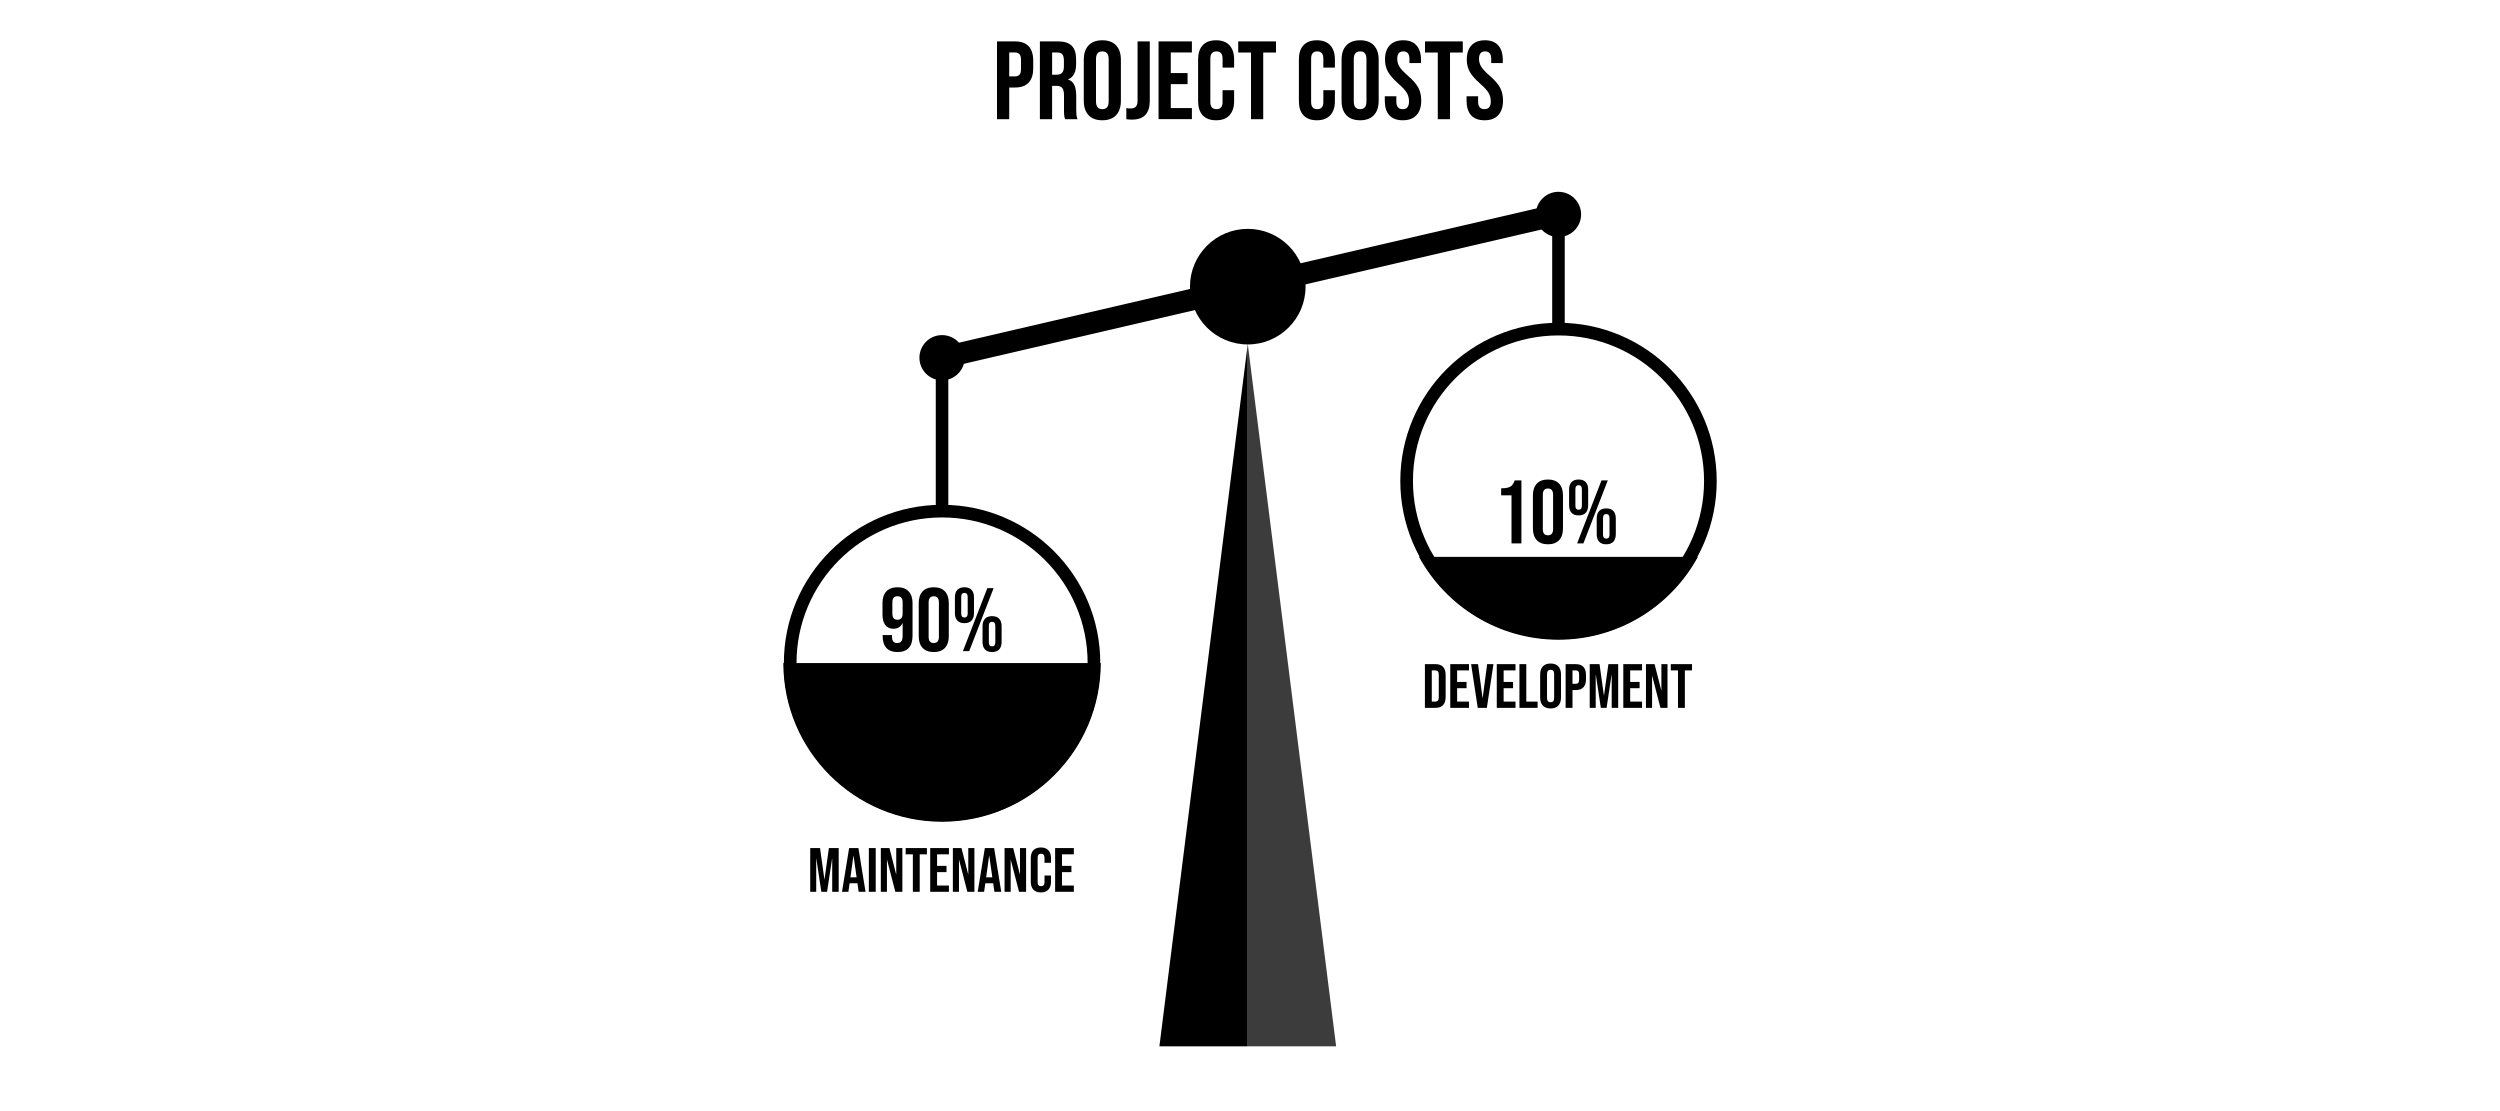 <?xml version="1.0" encoding="UTF-8" standalone="no"?>
<!-- Created with Inkscape (http://www.inkscape.org/) -->

<svg
   version="1.1"
   id="svg1"
   width="900"
   height="400"
   viewBox="0 0 900 400"
   sodipodi:docname="scale.svg"
   inkscape:version="1.3 (0e150ed, 2023-07-21)"
   xmlns:inkscape="http://www.inkscape.org/namespaces/inkscape"
   xmlns:sodipodi="http://sodipodi.sourceforge.net/DTD/sodipodi-0.dtd"
   xmlns="http://www.w3.org/2000/svg"
   xmlns:svg="http://www.w3.org/2000/svg">
  <defs
     id="defs1">
    <clipPath
       clipPathUnits="userSpaceOnUse"
       id="clipPath3">
      <path
         d="M 0,500 H 500 V 0 H 0 Z"
         transform="translate(-109.665,-363.452)"
         id="path3" />
    </clipPath>
    <clipPath
       clipPathUnits="userSpaceOnUse"
       id="clipPath5">
      <path
         d="M 0,500 H 500 V 0 H 0 Z"
         transform="translate(-87.689,-370.864)"
         id="path5" />
    </clipPath>
    <clipPath
       clipPathUnits="userSpaceOnUse"
       id="clipPath7">
      <path
         d="M 0,500 H 500 V 0 H 0 Z"
         transform="translate(-65.713,-376.515)"
         id="path7" />
    </clipPath>
    <clipPath
       clipPathUnits="userSpaceOnUse"
       id="clipPath9">
      <path
         d="M 0,500 H 500 V 0 H 0 Z"
         transform="translate(-202.773,-363.452)"
         id="path9" />
    </clipPath>
    <clipPath
       clipPathUnits="userSpaceOnUse"
       id="clipPath11">
      <path
         d="M 0,500 H 500 V 0 H 0 Z"
         transform="translate(-235.738,-370.864)"
         id="path11" />
    </clipPath>
    <clipPath
       clipPathUnits="userSpaceOnUse"
       id="clipPath13">
      <path
         d="M 0,500 H 500 V 0 H 0 Z"
         id="path13" />
    </clipPath>
    <clipPath
       clipPathUnits="userSpaceOnUse"
       id="clipPath15">
      <path
         d="M 0,500 H 500 V 0 H 0 Z"
         transform="translate(-107.604,-426.299)"
         id="path15" />
    </clipPath>
    <clipPath
       clipPathUnits="userSpaceOnUse"
       id="clipPath17">
      <path
         d="M 0,500 H 500 V 0 H 0 Z"
         transform="translate(-181.279,-344.249)"
         id="path17" />
    </clipPath>
    <clipPath
       clipPathUnits="userSpaceOnUse"
       id="clipPath26">
      <path
         d="M 0,500 H 500 V 0 H 0 Z"
         transform="translate(-130.817,-445.503)"
         id="path26" />
    </clipPath>
    <clipPath
       clipPathUnits="userSpaceOnUse"
       id="clipPath28">
      <path
         d="M 0,500 H 500 V 0 H 0 Z"
         transform="translate(-182.998,-344.126)"
         id="path28" />
    </clipPath>
    <clipPath
       clipPathUnits="userSpaceOnUse"
       id="clipPath44">
      <path
         d="M 0,500 H 500 V 0 H 0 Z"
         id="path44" />
    </clipPath>
    <clipPath
       clipPathUnits="userSpaceOnUse"
       id="clipPath46">
      <path
         d="M 0,500 H 500 V 0 H 0 Z"
         id="path46" />
    </clipPath>
    <clipPath
       clipPathUnits="userSpaceOnUse"
       id="clipPath48">
      <path
         d="M 0,500 H 500 V 0 H 0 Z"
         id="path48" />
    </clipPath>
    <clipPath
       clipPathUnits="userSpaceOnUse"
       id="clipPath50">
      <path
         d="M 0,500 H 500 V 0 H 0 Z"
         id="path50" />
    </clipPath>
    <clipPath
       clipPathUnits="userSpaceOnUse"
       id="clipPath52">
      <path
         d="M 0,500 H 500 V 0 H 0 Z"
         id="path52" />
    </clipPath>
    <clipPath
       clipPathUnits="userSpaceOnUse"
       id="clipPath54">
      <path
         d="M 0,500 H 500 V 0 H 0 Z"
         id="path54" />
    </clipPath>
    <clipPath
       clipPathUnits="userSpaceOnUse"
       id="clipPath56">
      <path
         d="M 0,500 H 500 V 0 H 0 Z"
         id="path56" />
    </clipPath>
    <clipPath
       clipPathUnits="userSpaceOnUse"
       id="clipPath58">
      <path
         d="M 0,500 H 500 V 0 H 0 Z"
         id="path58" />
    </clipPath>
    <clipPath
       clipPathUnits="userSpaceOnUse"
       id="clipPath60">
      <path
         d="M 0,500 H 500 V 0 H 0 Z"
         id="path60" />
    </clipPath>
    <clipPath
       clipPathUnits="userSpaceOnUse"
       id="clipPath62">
      <path
         d="M 0,500 H 500 V 0 H 0 Z"
         transform="translate(-169.875,-251.195)"
         id="path62" />
    </clipPath>
    <clipPath
       clipPathUnits="userSpaceOnUse"
       id="clipPath70">
      <path
         d="M 0,500 H 500 V 0 H 0 Z"
         transform="translate(-156.219,-89.76)"
         id="path70" />
    </clipPath>
    <clipPath
       clipPathUnits="userSpaceOnUse"
       id="clipPath72">
      <path
         d="M 0,500 H 500 V 0 H 0 Z"
         transform="translate(-156.219,-89.76)"
         id="path72" />
    </clipPath>
    <clipPath
       clipPathUnits="userSpaceOnUse"
       id="clipPath81">
      <path
         d="M 0,500 H 500 V 0 H 0 Z"
         transform="translate(-432.138,-456.083)"
         id="path81" />
    </clipPath>
    <clipPath
       clipPathUnits="userSpaceOnUse"
       id="clipPath83">
      <path
         d="M 0,500 H 500 V 0 H 0 Z"
         transform="translate(-325.974,-349.064)"
         id="path83" />
    </clipPath>
    <clipPath
       clipPathUnits="userSpaceOnUse"
       id="clipPath85">
      <path
         d="M 0,500 H 500 V 0 H 0 Z"
         transform="translate(-388.97,-441.792)"
         id="path85" />
    </clipPath>
    <clipPath
       clipPathUnits="userSpaceOnUse"
       id="clipPath87">
      <path
         d="M 0,500 H 500 V 0 H 0 Z"
         transform="translate(-352.299,-376.573)"
         id="path87" />
    </clipPath>
    <clipPath
       clipPathUnits="userSpaceOnUse"
       id="clipPath89">
      <path
         d="M 0,500 H 500 V 0 H 0 Z"
         transform="translate(-459.122,-408.115)"
         id="path89" />
    </clipPath>
    <clipPath
       clipPathUnits="userSpaceOnUse"
       id="clipPath91">
      <path
         d="M 0,500 H 500 V 0 H 0 Z"
         transform="translate(-408.631,-394.964)"
         id="path91" />
    </clipPath>
    <clipPath
       clipPathUnits="userSpaceOnUse"
       id="clipPath93">
      <path
         d="M 0,500 H 500 V 0 H 0 Z"
         transform="translate(-378.953,-431.876)"
         id="path93" />
    </clipPath>
    <clipPath
       clipPathUnits="userSpaceOnUse"
       id="clipPath95">
      <path
         d="M 0,500 H 500 V 0 H 0 Z"
         transform="translate(-378.953,-431.876)"
         id="path95" />
    </clipPath>
    <clipPath
       clipPathUnits="userSpaceOnUse"
       id="clipPath97">
      <path
         d="M 0,500 H 500 V 0 H 0 Z"
         transform="translate(-329.895,-429.477)"
         id="path97" />
    </clipPath>
    <clipPath
       clipPathUnits="userSpaceOnUse"
       id="clipPath99">
      <path
         d="M 0,500 H 500 V 0 H 0 Z"
         transform="translate(-436.718,-454.308)"
         id="path99" />
    </clipPath>
    <clipPath
       clipPathUnits="userSpaceOnUse"
       id="clipPath101">
      <path
         d="M 0,500 H 500 V 0 H 0 Z"
         transform="translate(-325.974,-427.501)"
         id="path101" />
    </clipPath>
    <clipPath
       clipPathUnits="userSpaceOnUse"
       id="clipPath103">
      <path
         d="M 0,500 H 500 V 0 H 0 Z"
         transform="translate(-432.797,-455.392)"
         id="path103" />
    </clipPath>
    <clipPath
       clipPathUnits="userSpaceOnUse"
       id="clipPath105">
      <path
         d="M 0,500 H 500 V 0 H 0 Z"
         transform="translate(-409.621,-309.592)"
         id="path105" />
    </clipPath>
    <clipPath
       clipPathUnits="userSpaceOnUse"
       id="clipPath107">
      <path
         d="m 297.859,87.766 c 0,-28.73 23.29,-52.019 52.02,-52.019 v 0 c 28.729,0 52.018,23.289 52.018,52.019 v 0 c 0,28.73 -23.289,52.02 -52.018,52.02 v 0 c -28.73,0 -52.02,-23.29 -52.02,-52.02"
         transform="translate(-349.879,-139.786)"
         id="path107" />
    </clipPath>
    <clipPath
       clipPathUnits="userSpaceOnUse"
       id="clipPath109">
      <path
         d="m 297.859,87.766 c 0,-28.73 23.29,-52.019 52.02,-52.019 v 0 c 28.729,0 52.018,23.289 52.018,52.019 v 0 c 0,28.73 -23.289,52.02 -52.018,52.02 v 0 c -28.73,0 -52.02,-23.29 -52.02,-52.02"
         transform="translate(-401.897,-139.786)"
         id="path109" />
    </clipPath>
    <clipPath
       clipPathUnits="userSpaceOnUse"
       id="clipPath111">
      <path
         d="m 349.879,87.766 c 0,-28.73 23.289,-52.019 52.018,-52.019 v 0 c 28.73,0 52.02,23.289 52.02,52.019 v 0 c 0,28.73 -23.29,52.02 -52.02,52.02 v 0 c -28.729,0 -52.018,-23.29 -52.018,-52.02"
         transform="translate(-401.897,-139.786)"
         id="path111" />
    </clipPath>
    <clipPath
       clipPathUnits="userSpaceOnUse"
       id="clipPath113">
      <path
         d="m 349.879,87.766 c 0,-28.73 23.289,-52.019 52.018,-52.019 v 0 c 28.73,0 52.02,23.289 52.02,52.019 v 0 c 0,28.73 -23.29,52.02 -52.02,52.02 v 0 c -28.729,0 -52.018,-23.29 -52.018,-52.02"
         transform="translate(-349.879,-139.786)"
         id="path113" />
    </clipPath>
    <clipPath
       clipPathUnits="userSpaceOnUse"
       id="clipPath124">
      <path
         d="M 0,500 H 500 V 0 H 0 Z"
         transform="translate(-260.239,-92.015)"
         id="path124" />
    </clipPath>
    <clipPath
       clipPathUnits="userSpaceOnUse"
       id="clipPath126">
      <path
         d="M 0,500 H 500 V 0 H 0 Z"
         id="path126" />
    </clipPath>
    <clipPath
       clipPathUnits="userSpaceOnUse"
       id="clipPath128">
      <path
         d="M 0,500 H 500 V 0 H 0 Z"
         transform="translate(-81.039,-110.867)"
         id="path128" />
    </clipPath>
    <clipPath
       clipPathUnits="userSpaceOnUse"
       id="clipPath130">
      <path
         d="M 0,500 H 500 V 0 H 0 Z"
         transform="translate(-64.124,-129.417)"
         id="path130" />
    </clipPath>
    <clipPath
       clipPathUnits="userSpaceOnUse"
       id="clipPath134">
      <path
         d="M 0,500 H 500 V 0 H 0 Z"
         transform="translate(-64.369,-99.639)"
         id="path134" />
    </clipPath>
    <clipPath
       clipPathUnits="userSpaceOnUse"
       id="clipPath136">
      <path
         d="M 0,500 H 500 V 0 H 0 Z"
         transform="translate(-66.766,-99.639)"
         id="path136" />
    </clipPath>
    <clipPath
       clipPathUnits="userSpaceOnUse"
       id="clipPath138">
      <path
         d="M 0,500 H 500 V 0 H 0 Z"
         transform="translate(-66.766,-75.371)"
         id="path138" />
    </clipPath>
    <clipPath
       clipPathUnits="userSpaceOnUse"
       id="clipPath140">
      <path
         d="M 0,500 H 500 V 0 H 0 Z"
         transform="translate(-247.061,-110.867)"
         id="path140" />
    </clipPath>
    <clipPath
       clipPathUnits="userSpaceOnUse"
       id="clipPath142">
      <path
         d="M 0,500 H 500 V 0 H 0 Z"
         transform="translate(-230.146,-129.417)"
         id="path142" />
    </clipPath>
    <clipPath
       clipPathUnits="userSpaceOnUse"
       id="clipPath146">
      <path
         d="M 0,500 H 500 V 0 H 0 Z"
         transform="translate(-230.391,-99.639)"
         id="path146" />
    </clipPath>
    <clipPath
       clipPathUnits="userSpaceOnUse"
       id="clipPath148">
      <path
         d="M 0,500 H 500 V 0 H 0 Z"
         transform="translate(-232.788,-99.639)"
         id="path148" />
    </clipPath>
    <clipPath
       clipPathUnits="userSpaceOnUse"
       id="clipPath150">
      <path
         d="M 0,500 H 500 V 0 H 0 Z"
         transform="translate(-232.788,-75.371)"
         id="path150" />
    </clipPath>
    <clipPath
       clipPathUnits="userSpaceOnUse"
       id="clipPath152">
      <path
         d="M 0,500 H 500 V 0 H 0 Z"
         transform="translate(-370.907,-226.599)"
         id="path152" />
    </clipPath>
    <clipPath
       clipPathUnits="userSpaceOnUse"
       id="clipPath154">
      <path
         d="M 0,500 H 500 V 0 H 0 Z"
         transform="translate(-399.32,-276.896)"
         id="path154" />
    </clipPath>
    <clipPath
       clipPathUnits="userSpaceOnUse"
       id="clipPath156">
      <path
         d="M 0,500 H 500 V 0 H 0 Z"
         transform="translate(-399.32,-178.609)"
         id="path156" />
    </clipPath>
    <clipPath
       clipPathUnits="userSpaceOnUse"
       id="clipPath158">
      <path
         d="M 0,500 H 500 V 0 H 0 Z"
         id="path158" />
    </clipPath>
    <clipPath
       clipPathUnits="userSpaceOnUse"
       id="clipPath160">
      <path
         d="m 343.78,272.284 v -20.863 c 0,-14.982 12.146,-27.127 27.127,-27.127 v 0 c 14.982,0 27.128,12.145 27.128,27.127 v 0 20.863 z"
         transform="translate(-370.907,-224.294)"
         id="path160" />
    </clipPath>
    <clipPath
       clipPathUnits="userSpaceOnUse"
       id="clipPath162">
      <path
         d="m 343.78,272.284 v -20.863 c 0,-14.982 12.146,-27.127 27.127,-27.127 v 0 c 14.982,0 27.128,12.145 27.128,27.127 v 0 20.863 z"
         id="path162" />
    </clipPath>
    <clipPath
       clipPathUnits="userSpaceOnUse"
       id="clipPath164">
      <path
         d="M 0,500 H 500 V 0 H 0 Z"
         transform="translate(-371.432,-225.452)"
         id="path164" />
    </clipPath>
    <clipPath
       clipPathUnits="userSpaceOnUse"
       id="clipPath180">
      <path
         d="M 0,500 H 500 V 0 H 0 Z"
         transform="translate(-352.578,-227.573)"
         id="path180" />
    </clipPath>
    <clipPath
       clipPathUnits="userSpaceOnUse"
       id="clipPath182">
      <path
         d="M 0,500 H 500 V 0 H 0 Z"
         transform="translate(-334.376,-261.143)"
         id="path182" />
    </clipPath>
    <clipPath
       clipPathUnits="userSpaceOnUse"
       id="clipPath184">
      <path
         d="M 0,500 H 500 V 0 H 0 Z"
         transform="translate(-350.447,-229.299)"
         id="path184" />
    </clipPath>
    <clipPath
       clipPathUnits="userSpaceOnUse"
       id="clipPath186">
      <path
         d="M 0,500 H 500 V 0 H 0 Z"
         transform="translate(-334.366,-205.643)"
         id="path186" />
    </clipPath>
    <clipPath
       clipPathUnits="userSpaceOnUse"
       id="clipPath188">
      <path
         d="M 0,500 H 500 V 0 H 0 Z"
         transform="translate(-339.838,-192.298)"
         id="path188" />
    </clipPath>
    <clipPath
       clipPathUnits="userSpaceOnUse"
       id="clipPath190">
      <path
         d="M 0,500 H 500 V 0 H 0 Z"
         transform="translate(-333.306,-205.643)"
         id="path190" />
    </clipPath>
    <clipPath
       clipPathUnits="userSpaceOnUse"
       id="clipPath192">
      <path
         d="M 0,500 H 500 V 0 H 0 Z"
         transform="translate(-390.091,-227.573)"
         id="path192" />
    </clipPath>
    <clipPath
       clipPathUnits="userSpaceOnUse"
       id="clipPath194">
      <path
         d="M 0,500 H 500 V 0 H 0 Z"
         transform="translate(-408.292,-261.143)"
         id="path194" />
    </clipPath>
    <clipPath
       clipPathUnits="userSpaceOnUse"
       id="clipPath196">
      <path
         d="M 0,500 H 500 V 0 H 0 Z"
         transform="translate(-392.221,-229.299)"
         id="path196" />
    </clipPath>
    <clipPath
       clipPathUnits="userSpaceOnUse"
       id="clipPath198">
      <path
         d="M 0,500 H 500 V 0 H 0 Z"
         transform="translate(-408.302,-205.643)"
         id="path198" />
    </clipPath>
    <clipPath
       clipPathUnits="userSpaceOnUse"
       id="clipPath200">
      <path
         d="M 0,500 H 500 V 0 H 0 Z"
         transform="translate(-402.831,-192.298)"
         id="path200" />
    </clipPath>
    <clipPath
       clipPathUnits="userSpaceOnUse"
       id="clipPath202">
      <path
         d="M 0,500 H 500 V 0 H 0 Z"
         transform="translate(-409.361,-205.643)"
         id="path202" />
    </clipPath>
  </defs>
  <sodipodi:namedview
     id="namedview1"
     pagecolor="#ffffff"
     bordercolor="#666666"
     borderopacity="1.0"
     inkscape:showpageshadow="2"
     inkscape:pageopacity="0.0"
     inkscape:pagecheckerboard="0"
     inkscape:deskcolor="#d1d1d1"
     inkscape:zoom="1.3053849"
     inkscape:cx="433.20557"
     inkscape:cy="139.42248"
     inkscape:window-width="1728"
     inkscape:window-height="1051"
     inkscape:window-x="0"
     inkscape:window-y="38"
     inkscape:window-maximized="0"
     inkscape:current-layer="layer-MC1">
    <inkscape:page
       x="0"
       y="0"
       inkscape:label="1"
       id="page1"
       width="900"
       height="400"
       margin="0"
       bleed="0" />
  </sodipodi:namedview>
  <g
     id="layer-MC0"
     inkscape:groupmode="layer"
     inkscape:label="BACKGROUND"
     transform="translate(-397.952,-25.98)" />
  <g
     id="layer-MC1"
     inkscape:groupmode="layer"
     inkscape:label="OBJECTS"
     transform="translate(-397.952,-25.98)">
    <path
       id="path80"
       d="m 0,0 0.851,-3.659 -107.222,-24.923 -0.851,3.659 z"
       style="fill:#000000;fill-opacity:1;fill-rule:nonzero;stroke:none"
       transform="matrix(2.077,0,0,-2.077,957.634,99.488)"
       clip-path="url(#clipPath81)" />
    <path
       id="path82"
       d="M 0,0 C 15.192,0 27.509,12.316 27.509,27.509 H -27.51 C -27.51,12.316 -15.193,0 0,0"
       style="fill:#000000;fill-opacity:1;fill-rule:nonzero;stroke:none"
       transform="matrix(2.077,0,0,-2.077,737.087,321.812)"
       clip-path="url(#clipPath83)" />
    <path
       id="path84"
       d="m 0,0 c 0,-5.532 -4.485,-10.017 -10.018,-10.017 -5.532,0 -10.017,4.485 -10.017,10.017 0,5.532 4.485,10.017 10.017,10.017 C -4.485,10.017 0,5.532 0,0"
       style="fill:#000000;fill-opacity:1;fill-rule:nonzero;stroke:none"
       transform="matrix(2.077,0,0,-2.077,867.956,129.176)"
       clip-path="url(#clipPath85)" />
    <path
       id="path86"
       d="m 0,0 c 0,-14.539 -11.786,-26.324 -26.324,-26.324 -14.539,0 -26.325,11.785 -26.325,26.324 0,14.539 11.786,26.325 26.325,26.325 C -11.786,26.325 0,14.539 0,0 Z"
       style="fill:none;stroke:#000000;stroke-width:2.192;stroke-linecap:butt;stroke-linejoin:miter;stroke-miterlimit:10;stroke-dasharray:none;stroke-opacity:1"
       transform="matrix(2.077,0,0,-2.077,791.774,264.664)"
       clip-path="url(#clipPath87)" />
    <path
       id="path88"
       d="m 0,0 c 0,-14.539 -11.786,-26.324 -26.325,-26.324 -14.538,0 -26.324,11.785 -26.324,26.324 0,14.539 11.786,26.325 26.324,26.325 C -11.786,26.325 0,14.539 0,0 Z"
       style="fill:none;stroke:#000000;stroke-width:2.192;stroke-linecap:butt;stroke-linejoin:miter;stroke-miterlimit:10;stroke-dasharray:none;stroke-opacity:1"
       transform="matrix(2.077,0,0,-2.077,1013.69,199.137)"
       clip-path="url(#clipPath89)" />
    <path
       id="path90"
       d="m 0,0 c 4.664,-8.554 13.737,-14.358 24.166,-14.358 10.43,0 19.502,5.804 24.167,14.358 z"
       style="fill:#000000;fill-opacity:1;fill-rule:nonzero;stroke:none"
       transform="matrix(2.077,0,0,-2.077,908.799,226.458)"
       clip-path="url(#clipPath91)" />
    <path
       id="path92"
       d="M 0,0 V -121.754 H -15.316 Z"
       style="fill:#000000;fill-opacity:1;fill-rule:nonzero;stroke:none"
       transform="matrix(2.077,0,0,-2.077,847.146,149.777)"
       clip-path="url(#clipPath93)" />
    <path
       id="path94"
       d="M 0,0 V -121.754 H 15.316 Z"
       style="fill:#3c3c3c;fill-opacity:1;fill-rule:nonzero;stroke:none"
       transform="matrix(2.077,0,0,-2.077,847.146,149.777)"
       clip-path="url(#clipPath95)" />
    <path
       id="path96"
       d="m 0,0 c 0,-2.166 -1.756,-3.921 -3.921,-3.921 -2.166,0 -3.922,1.755 -3.922,3.921 0,2.166 1.756,3.922 3.922,3.922 C -1.756,3.922 0,2.166 0,0"
       style="fill:#000000;fill-opacity:1;fill-rule:nonzero;stroke:none"
       transform="matrix(2.077,0,0,-2.077,745.233,154.76)"
       clip-path="url(#clipPath97)" />
    <path
       id="path98"
       d="m 0,0 c 0,-2.166 -1.756,-3.922 -3.922,-3.922 -2.165,0 -3.921,1.756 -3.921,3.922 0,2.166 1.756,3.921 3.921,3.921 C -1.756,3.921 0,2.166 0,0"
       style="fill:#000000;fill-opacity:1;fill-rule:nonzero;stroke:none"
       transform="matrix(2.077,0,0,-2.077,967.149,103.175)"
       clip-path="url(#clipPath99)" />
    <path
       id="path100"
       d="M 0,0 V -24.604"
       style="fill:none;stroke:#000000;stroke-width:2.174;stroke-linecap:butt;stroke-linejoin:miter;stroke-miterlimit:10;stroke-dasharray:none;stroke-opacity:1"
       transform="matrix(2.077,0,0,-2.077,737.087,158.865)"
       clip-path="url(#clipPath101)" />
    <path
       id="path102"
       d="M 0,0 V -21.08"
       style="fill:none;stroke:#000000;stroke-width:2.174;stroke-linecap:butt;stroke-linejoin:miter;stroke-miterlimit:10;stroke-dasharray:none;stroke-opacity:1"
       transform="matrix(2.077,0,0,-2.077,959.001,100.923)"
       clip-path="url(#clipPath103)" />
    <path
       d="m 721.02,260.718 q -2.591,0 -3.952,-1.458 -1.361,-1.49 -1.361,-4.244 v -0.421 h 3.369 v 0.648 q 0,2.235 1.846,2.235 1.004,0 1.49,-0.615 0.486,-0.615 0.486,-2.17 v -4.341 h -0.065 q -0.939,1.976 -3.239,1.976 -1.944,0 -2.948,-1.328 -1.004,-1.328 -1.004,-3.855 v -4.049 q 0,-2.721 1.393,-4.211 1.393,-1.49 4.017,-1.49 2.624,0 4.017,1.49 1.393,1.49 1.393,4.211 v 11.726 q 0,5.896 -5.442,5.896 z m 0.032,-11.629 q 1.846,0 1.846,-2.235 v -4.017 q 0,-2.203 -1.846,-2.203 -1.846,0 -1.846,2.203 v 4.017 q 0,2.235 1.846,2.235 z m 13.055,11.629 q -2.624,0 -4.017,-1.49 -1.393,-1.49 -1.393,-4.211 v -11.921 q 0,-2.721 1.393,-4.211 1.393,-1.49 4.017,-1.49 2.624,0 4.017,1.49 1.393,1.49 1.393,4.211 v 11.921 q 0,2.721 -1.393,4.211 -1.393,1.49 -4.017,1.49 z m 0,-3.239 q 1.846,0 1.846,-2.235 v -12.374 q 0,-2.235 -1.846,-2.235 -1.846,0 -1.846,2.235 v 12.374 q 0,2.235 1.846,2.235 z m 11.046,-7.159 q -1.684,0 -2.559,-0.939 -0.875,-0.939 -0.875,-2.689 v -5.669 q 0,-1.749 0.875,-2.689 0.875,-0.939 2.559,-0.939 1.684,0 2.559,0.939 0.875,0.939 0.875,2.689 v 5.669 q 0,1.749 -0.875,2.689 -0.875,0.939 -2.559,0.939 z m 8.228,-12.601 h 2.268 l -8.779,22.675 h -2.268 z m -8.228,10.56 q 1.166,0 1.166,-1.425 v -5.993 q 0,-1.425 -1.166,-1.425 -1.166,0 -1.166,1.425 v 5.993 q 0,1.425 1.166,1.425 z m 9.945,12.439 q -1.684,0 -2.559,-0.939 -0.875,-0.939 -0.875,-2.689 v -5.669 q 0,-1.749 0.875,-2.689 0.875,-0.939 2.559,-0.939 1.684,0 2.559,0.939 0.875,0.939 0.875,2.689 v 5.669 q 0,1.749 -0.875,2.689 -0.875,0.939 -2.559,0.939 z m 0,-2.041 q 1.166,0 1.166,-1.425 v -5.993 q 0,-1.425 -1.166,-1.425 -1.166,0 -1.166,1.425 v 5.993 q 0,1.425 1.166,1.425 z"
       id="text202"
       style="font-weight:bold;font-size:20.791px;line-height:1.25;font-family:'Bebas Neue';-inkscape-font-specification:'Bebas Neue, Bold';stroke-width:0.81"
       aria-label="90%" />
    <path
       d="m 942.094,204.305 h -3.725 v -2.527 q 1.522,0 2.429,-0.259 0.939,-0.259 1.49,-0.842 0.551,-0.615 0.972,-1.749 h 2.397 v 22.675 h -3.563 z m 13.119,17.622 q -2.624,0 -4.017,-1.49 -1.393,-1.49 -1.393,-4.211 v -11.921 q 0,-2.721 1.393,-4.211 1.393,-1.49 4.017,-1.49 2.624,0 4.017,1.49 1.393,1.49 1.393,4.211 v 11.921 q 0,2.721 -1.393,4.211 -1.393,1.49 -4.017,1.49 z m 0,-3.239 q 1.846,0 1.846,-2.235 v -12.374 q 0,-2.235 -1.846,-2.235 -1.846,0 -1.846,2.235 v 12.374 q 0,2.235 1.846,2.235 z m 11.046,-7.159 q -1.684,0 -2.559,-0.939 -0.875,-0.939 -0.875,-2.689 v -5.669 q 0,-1.749 0.875,-2.689 0.875,-0.939 2.559,-0.939 1.684,0 2.559,0.939 0.875,0.939 0.875,2.689 v 5.669 q 0,1.749 -0.875,2.689 -0.875,0.939 -2.559,0.939 z m 8.228,-12.601 h 2.268 l -8.779,22.675 h -2.268 z m -8.228,10.56 q 1.166,0 1.166,-1.425 v -5.993 q 0,-1.425 -1.166,-1.425 -1.166,0 -1.166,1.425 v 5.993 q 0,1.425 1.166,1.425 z m 9.945,12.439 q -1.684,0 -2.559,-0.939 -0.875,-0.939 -0.875,-2.689 v -5.669 q 0,-1.749 0.875,-2.689 0.875,-0.939 2.559,-0.939 1.684,0 2.559,0.939 0.875,0.939 0.875,2.689 v 5.669 q 0,1.749 -0.875,2.689 -0.875,0.939 -2.559,0.939 z m 0,-2.041 q 1.166,0 1.166,-1.425 v -5.993 q 0,-1.425 -1.166,-1.425 -1.166,0 -1.166,1.425 v 5.993 q 0,1.425 1.166,1.425 z"
       id="text203"
       style="font-weight:bold;font-size:20.791px;line-height:1.25;font-family:'Bebas Neue';-inkscape-font-specification:'Bebas Neue, Bold';stroke-width:0.81"
       aria-label="10%" />
    <path
       d="m 689.633,331.294 h 3.528 l 1.573,11.26 h 0.045 l 1.573,-11.26 h 3.528 v 15.732 h -2.337 v -11.911 h -0.045 l -1.798,11.911 h -2.068 l -1.798,-11.911 h -0.045 v 11.911 h -2.158 z m 14.001,0 h 3.349 l 2.562,15.732 h -2.472 l -0.449,-3.124 v 0.045 h -2.809 l -0.449,3.079 h -2.292 z m 2.697,10.518 -1.101,-7.776 h -0.045 l -1.079,7.776 z m 4.405,-10.518 h 2.472 v 15.732 h -2.472 z m 4.315,0 h 3.101 l 2.405,9.417 h 0.045 v -9.417 h 2.202 v 15.732 h -2.54 l -2.967,-11.484 h -0.045 v 11.484 h -2.202 z m 11.529,2.247 h -2.585 v -2.247 h 7.641 v 2.247 h -2.585 v 13.484 h -2.472 z m 6.248,-2.247 h 6.742 v 2.247 h -4.27 v 4.158 h 3.394 v 2.247 h -3.394 v 4.832 h 4.27 v 2.247 h -6.742 z m 8.158,0 h 3.101 l 2.405,9.417 h 0.045 v -9.417 h 2.202 v 15.732 h -2.54 l -2.967,-11.484 h -0.045 v 11.484 h -2.202 z m 11.507,0 h 3.349 l 2.562,15.732 h -2.472 l -0.449,-3.124 v 0.045 h -2.809 l -0.449,3.079 h -2.292 z m 2.697,10.518 -1.101,-7.776 h -0.045 l -1.079,7.776 z m 4.405,-10.518 h 3.101 l 2.405,9.417 h 0.045 v -9.417 h 2.202 v 15.732 h -2.54 l -2.967,-11.484 h -0.045 v 11.484 h -2.202 z m 13.08,15.957 q -1.775,0 -2.719,-1.011 -0.921,-1.011 -0.921,-2.854 v -8.45 q 0,-1.843 0.921,-2.854 0.944,-1.011 2.719,-1.011 1.775,0 2.697,1.011 0.944,1.011 0.944,2.854 v 1.663 h -2.337 v -1.82 q 0,-1.461 -1.236,-1.461 -1.236,0 -1.236,1.461 v 8.787 q 0,1.438 1.236,1.438 1.236,0 1.236,-1.438 v -2.405 h 2.337 v 2.225 q 0,1.843 -0.944,2.854 -0.921,1.011 -2.697,1.011 z m 5.124,-15.957 h 6.742 v 2.247 h -4.27 v 4.158 h 3.394 v 2.247 h -3.394 v 4.832 h 4.27 v 2.247 h -6.742 z"
       id="text204"
       style="font-weight:bold;font-size:14.424px;line-height:1.25;font-family:'Bebas Neue';-inkscape-font-specification:'Bebas Neue, Bold';stroke-width:0.562"
       aria-label="maintenance" />
    <path
       d="m 910.92,265.071 h 3.776 q 1.843,0 2.764,0.989 0.921,0.989 0.921,2.899 v 7.956 q 0,1.91 -0.921,2.899 -0.921,0.989 -2.764,0.989 h -3.776 z m 3.731,13.484 q 0.607,0 0.921,-0.36 0.337,-0.36 0.337,-1.169 v -8.181 q 0,-0.809 -0.337,-1.169 -0.315,-0.36 -0.921,-0.36 h -1.259 v 11.237 z m 5.394,-13.484 h 6.742 v 2.247 h -4.27 v 4.158 h 3.394 v 2.247 h -3.394 v 4.832 h 4.27 v 2.247 h -6.742 z m 7.506,0 h 2.495 l 1.618,12.203 h 0.045 l 1.618,-12.203 h 2.27 l -2.382,15.732 h -3.281 z m 9.237,0 h 6.742 v 2.247 h -4.27 v 4.158 h 3.394 v 2.247 h -3.394 v 4.832 h 4.27 v 2.247 h -6.742 z m 8.158,0 h 2.472 v 13.484 h 4.068 v 2.247 h -6.54 z m 11.215,15.957 q -1.82,0 -2.787,-1.034 -0.966,-1.034 -0.966,-2.922 v -8.27 q 0,-1.888 0.966,-2.922 0.966,-1.034 2.787,-1.034 1.82,0 2.787,1.034 0.966,1.034 0.966,2.922 v 8.27 q 0,1.888 -0.966,2.922 -0.966,1.034 -2.787,1.034 z m 0,-2.247 q 1.281,0 1.281,-1.551 v -8.585 q 0,-1.551 -1.281,-1.551 -1.281,0 -1.281,1.551 v 8.585 q 0,1.551 1.281,1.551 z m 5.416,-13.709 h 3.641 q 1.843,0 2.764,0.989 0.921,0.989 0.921,2.899 v 1.551 q 0,1.91 -0.921,2.899 -0.921,0.989 -2.764,0.989 h -1.169 v 6.405 h -2.472 z m 3.641,7.079 q 0.607,0 0.899,-0.337 0.315,-0.337 0.315,-1.146 v -1.865 q 0,-0.809 -0.315,-1.146 -0.292,-0.337 -0.899,-0.337 h -1.169 v 4.832 z m 5.034,-7.079 h 3.528 l 1.573,11.26 h 0.045 l 1.573,-11.26 h 3.528 v 15.732 h -2.337 v -11.911 h -0.045 l -1.798,11.911 h -2.068 l -1.798,-11.911 h -0.045 v 11.911 h -2.158 z m 12.091,0 h 6.742 v 2.247 h -4.27 v 4.158 h 3.394 v 2.247 h -3.394 v 4.832 h 4.27 v 2.247 h -6.742 z m 8.158,0 h 3.101 l 2.405,9.417 h 0.045 v -9.417 h 2.202 v 15.732 h -2.54 l -2.967,-11.484 h -0.045 v 11.484 h -2.202 z m 11.529,2.247 h -2.584 v -2.247 h 7.641 v 2.247 h -2.584 v 13.484 h -2.472 z"
       id="text205"
       style="font-weight:bold;font-size:14.424px;line-height:1.25;font-family:'Bebas Neue';-inkscape-font-specification:'Bebas Neue, Bold';stroke-width:0.562"
       aria-label="development" />
    <path
       style="font-size:40px;line-height:1.25;font-family:'Bebas Neue';-inkscape-font-specification:'Bebas Neue, Normal'"
       d="m 756.872,40.879 h 6.48 q 3.28,0 4.92,1.76 1.64,1.76 1.64,5.16 v 2.76 q 0,3.4 -1.64,5.16 -1.64,1.76 -4.92,1.76 h -2.08 v 11.4 h -4.4 z m 6.48,12.6 q 1.08,0 1.6,-0.6 0.56,-0.6 0.56,-2.04 v -3.32 q 0,-1.44 -0.56,-2.04 -0.52,-0.6 -1.6,-0.6 h -2.08 v 8.6 z m 8.96,-12.6 h 6.52 q 3.4,0 4.96,1.6 1.56,1.56 1.56,4.84 v 1.72 q 0,4.36 -2.88,5.52 v 0.08 q 1.6,0.48 2.24,1.96 0.68,1.48 0.68,3.96 v 4.92 q 0,1.2 0.08,1.96 0.08,0.72 0.4,1.44 h -4.48 q -0.24,-0.68 -0.32,-1.28 -0.08,-0.6 -0.08,-2.16 v -5.12 q 0,-1.92 -0.64,-2.68 -0.6,-0.76 -2.12,-0.76 h -1.52 v 12 h -4.4 z m 6,12 q 1.32,0 1.96,-0.68 0.68,-0.68 0.68,-2.28 v -2.16 q 0,-1.52 -0.56,-2.2 -0.52,-0.68 -1.68,-0.68 h -2 v 8 z m 16.48,16.4 q -3.24,0 -4.96,-1.84 -1.72,-1.84 -1.72,-5.2 v -14.72 q 0,-3.36 1.72,-5.2 1.72,-1.84 4.96,-1.84 3.24,0 4.96,1.84 1.72,1.84 1.72,5.2 v 14.72 q 0,3.36 -1.72,5.2 -1.72,1.84 -4.96,1.84 z m 0,-4 q 2.28,0 2.28,-2.76 v -15.28 q 0,-2.76 -2.28,-2.76 -2.28,0 -2.28,2.76 v 15.28 q 0,2.76 2.28,2.76 z m 10.68,3.76 q -1.2,0 -2.04,-0.16 v -4 q 0.64,0.16 1.44,0.16 1.32,0 1.96,-0.64 0.64,-0.68 0.64,-2.04 v -21.48 h 4.4 v 21.36 q 0,3.44 -1.6,5.12 -1.56,1.68 -4.8,1.68 z m 9.56,-28.16 h 12 v 4 h -7.6 v 7.4 h 6.04 v 4 h -6.04 v 8.6 h 7.6 v 4 h -12 z m 20.72,28.4 q -3.16,0 -4.84,-1.8 -1.64,-1.8 -1.64,-5.08 v -15.04 q 0,-3.28 1.64,-5.08 1.68,-1.8 4.84,-1.8 3.16,0 4.8,1.8 1.68,1.8 1.68,5.08 v 2.96 h -4.16 v -3.24 q 0,-2.6 -2.2,-2.6 -2.2,0 -2.2,2.6 v 15.64 q 0,2.56 2.2,2.56 2.2,0 2.2,-2.56 v -4.28 h 4.16 v 3.96 q 0,3.28 -1.68,5.08 -1.64,1.8 -4.8,1.8 z m 12.56,-24.4 h -4.6 v -4 h 13.6 v 4 h -4.6 v 24 h -4.4 z m 23.72,24.4 q -3.16,0 -4.84,-1.8 -1.64,-1.8 -1.64,-5.08 v -15.04 q 0,-3.28 1.64,-5.08 1.68,-1.8 4.84,-1.8 3.16,0 4.8,1.8 1.68,1.8 1.68,5.08 v 2.96 h -4.16 v -3.24 q 0,-2.6 -2.2,-2.6 -2.2,0 -2.2,2.6 v 15.64 q 0,2.56 2.2,2.56 2.2,0 2.2,-2.56 v -4.28 h 4.16 v 3.96 q 0,3.28 -1.68,5.08 -1.64,1.8 -4.8,1.8 z m 15.56,0 q -3.24,0 -4.96,-1.84 -1.72,-1.84 -1.72,-5.2 v -14.72 q 0,-3.36 1.72,-5.2 1.72,-1.84 4.96,-1.84 3.24,0 4.96,1.84 1.72,1.84 1.72,5.2 v 14.72 q 0,3.36 -1.72,5.2 -1.72,1.84 -4.96,1.84 z m 0,-4 q 2.28,0 2.28,-2.76 v -15.28 q 0,-2.76 -2.28,-2.76 -2.28,0 -2.28,2.76 v 15.28 q 0,2.76 2.28,2.76 z m 15.36,4 q -3.2,0 -4.84,-1.8 -1.64,-1.84 -1.64,-5.24 v -1.6 h 4.16 v 1.92 q 0,2.72 2.28,2.72 1.12,0 1.68,-0.64 0.6,-0.68 0.6,-2.16 0,-1.76 -0.8,-3.08 -0.8,-1.36 -2.96,-3.24 -2.72,-2.4 -3.8,-4.32 -1.08,-1.96 -1.08,-4.4 0,-3.32 1.68,-5.12 1.68,-1.84 4.88,-1.84 3.16,0 4.76,1.84 1.64,1.8 1.64,5.2 v 1.16 h -4.16 v -1.44 q 0,-1.44 -0.56,-2.08 -0.56,-0.68 -1.64,-0.68 -2.2,0 -2.2,2.68 0,1.52 0.8,2.84 0.84,1.32 3,3.2 2.76,2.4 3.8,4.36 1.04,1.96 1.04,4.6 0,3.44 -1.72,5.28 -1.68,1.84 -4.92,1.84 z m 12.6,-24.4 h -4.6 v -4 h 13.6 v 4 h -4.6 v 24 h -4.4 z m 16.84,24.4 q -3.2,0 -4.84,-1.8 -1.64,-1.84 -1.64,-5.24 v -1.6 h 4.16 v 1.92 q 0,2.72 2.28,2.72 1.12,0 1.68,-0.64 0.6,-0.68 0.6,-2.16 0,-1.76 -0.8,-3.08 -0.8,-1.36 -2.96,-3.24 -2.72,-2.4 -3.8,-4.32 -1.08,-1.96 -1.08,-4.4 0,-3.32 1.68,-5.12 1.68,-1.84 4.88,-1.84 3.16,0 4.76,1.84 1.64,1.8 1.64,5.2 v 1.16 h -4.16 v -1.44 q 0,-1.44 -0.56,-2.08 -0.56,-0.68 -1.64,-0.68 -2.2,0 -2.2,2.68 0,1.52 0.8,2.84 0.84,1.32 3,3.2 2.76,2.4 3.8,4.36 1.04,1.96 1.04,4.6 0,3.44 -1.72,5.28 -1.68,1.84 -4.92,1.84 z"
       id="text206"
       aria-label="Project Costs" />
  </g>
</svg>
